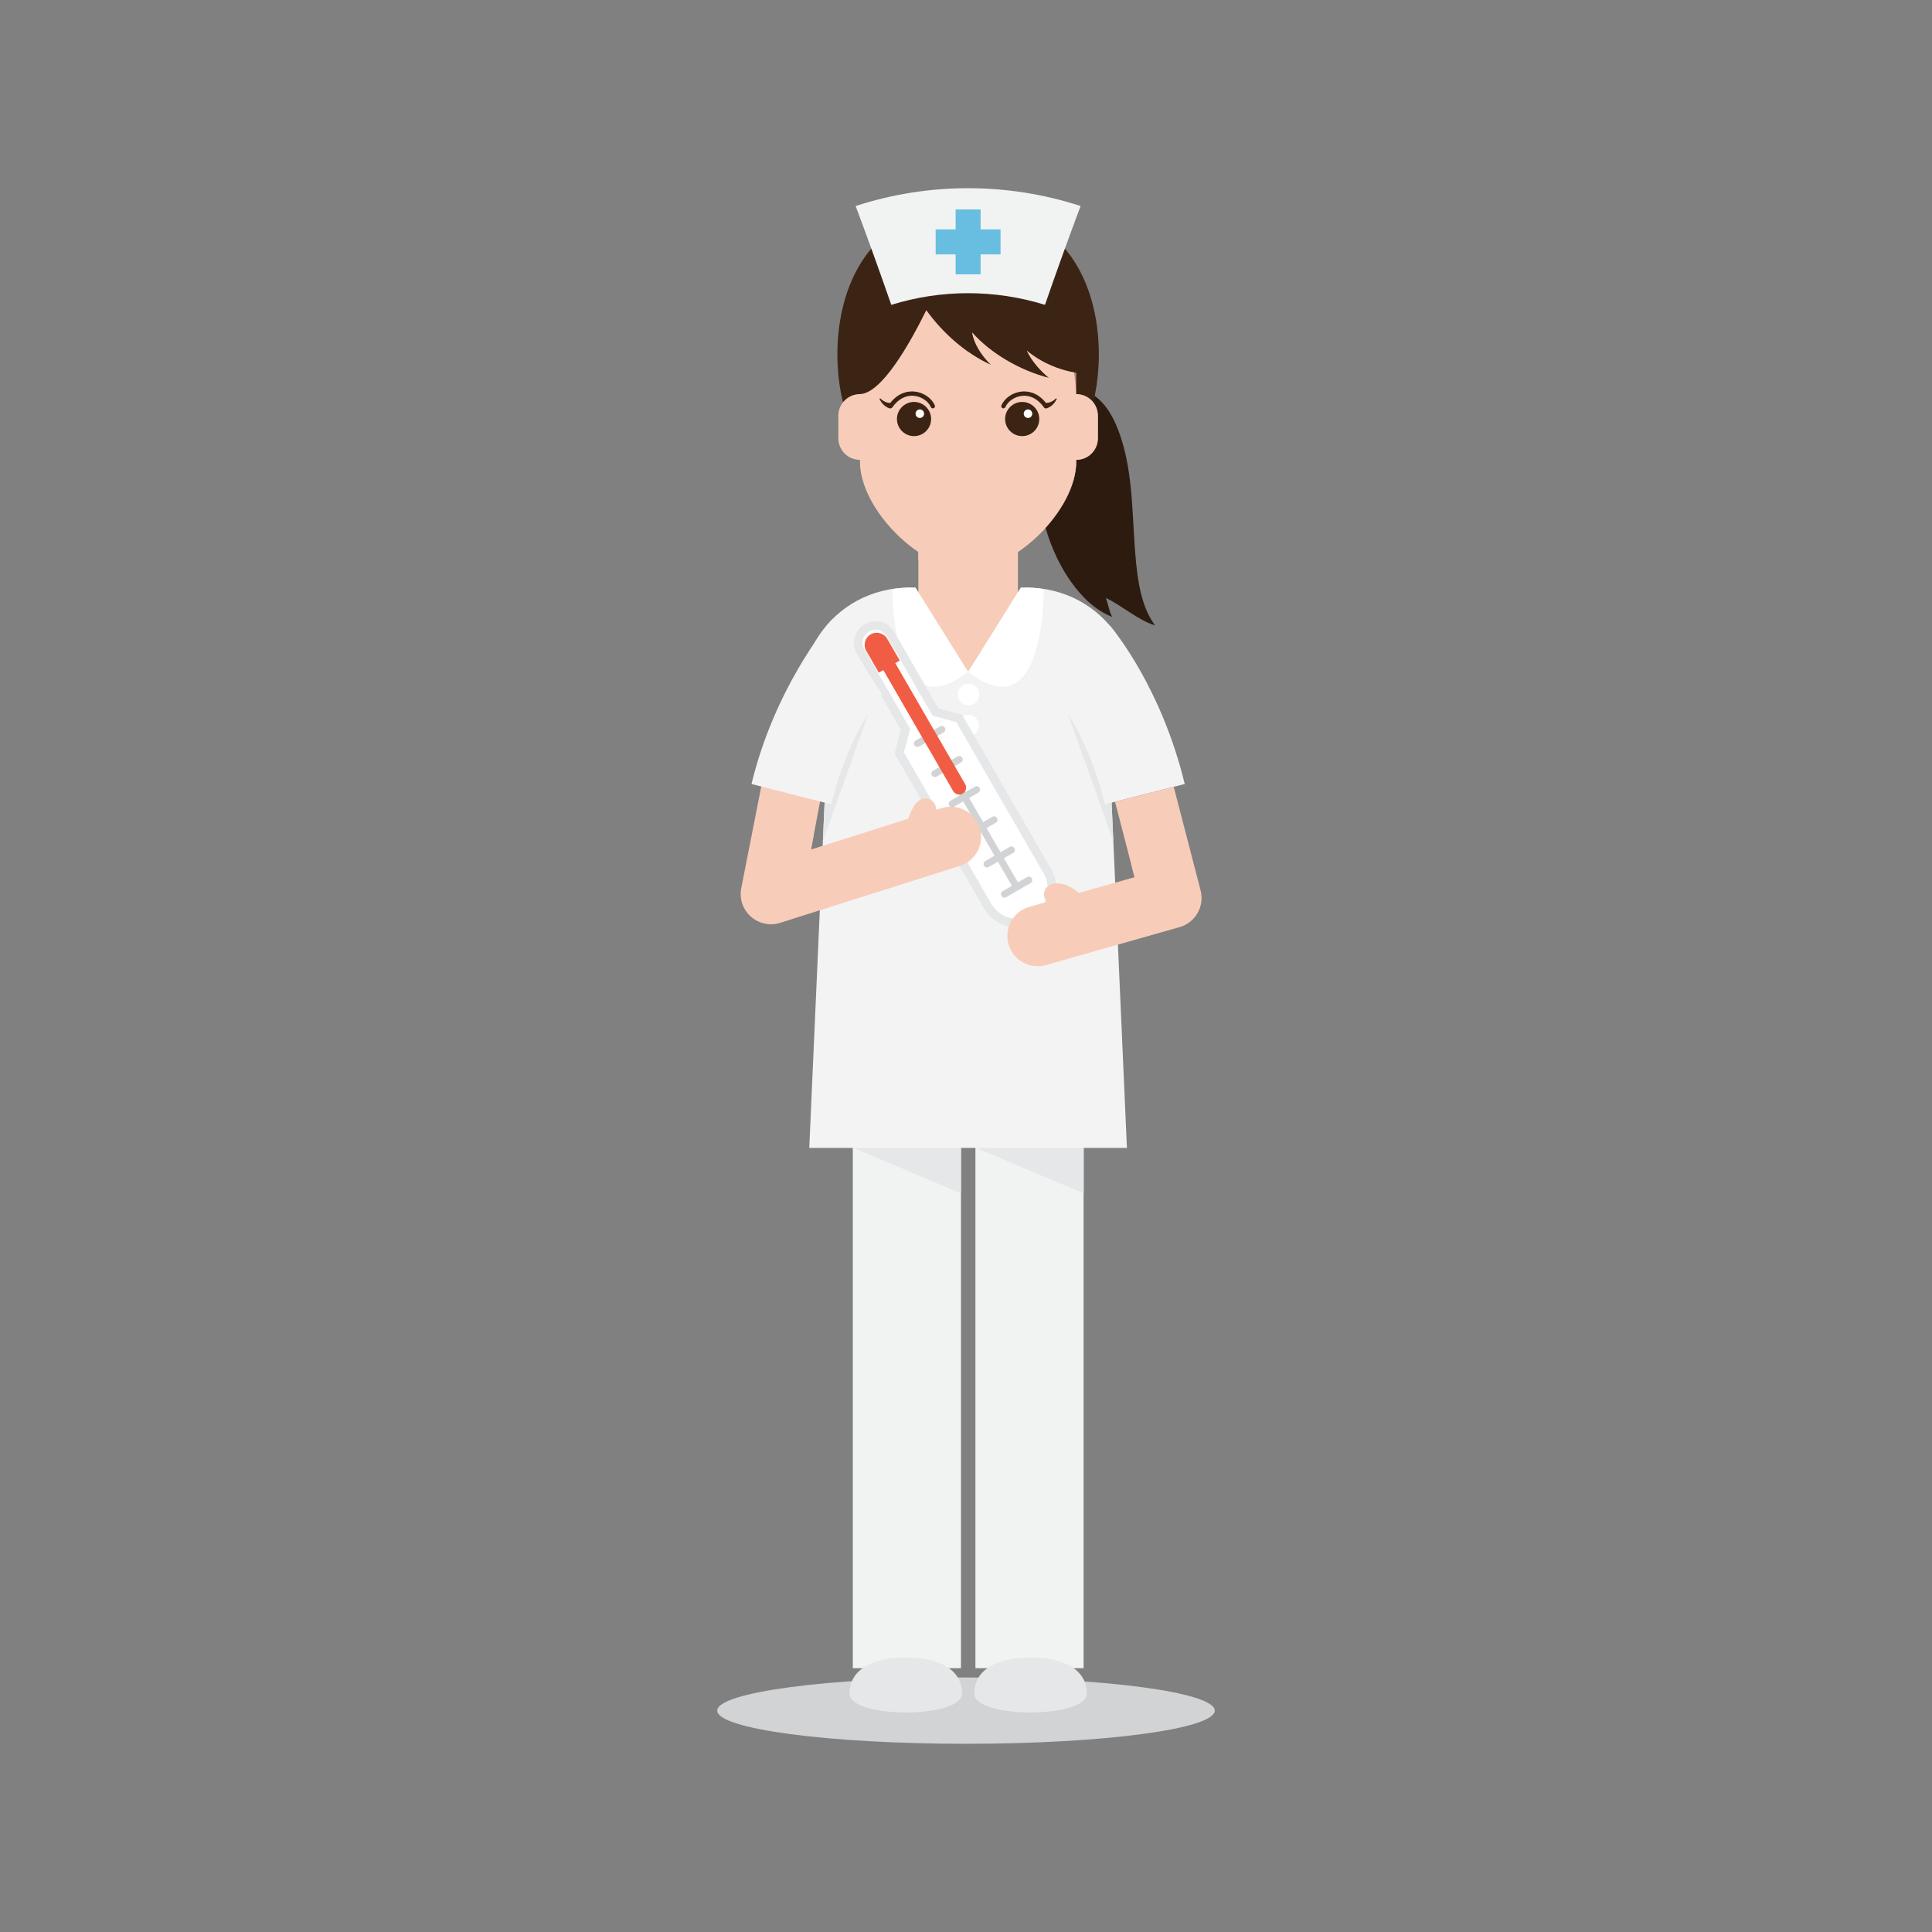 <?xml version="1.0" encoding="utf-8"?>
<!-- Generator: Adobe Illustrator 16.0.0, SVG Export Plug-In . SVG Version: 6.00 Build 0)  -->
<!DOCTYPE svg PUBLIC "-//W3C//DTD SVG 1.1//EN" "http://www.w3.org/Graphics/SVG/1.1/DTD/svg11.dtd">
<svg version="1.1" id="Layer_1" xmlns="http://www.w3.org/2000/svg" xmlns:xlink="http://www.w3.org/1999/xlink" x="0px" y="0px"
	 width="350px" height="350px" viewBox="0 0 350 350" enable-background="new 0 0 350 350" xml:space="preserve">
<rect x="0" y="0" width="350" height="350" fill="#808080" stroke="none"/>
<g id="nurse_2_">
	<g>
		<ellipse fill="#D1D3D4" cx="175" cy="309.897" rx="45.066" ry="6.009"/>
		<g>
			<rect x="154.494" y="206.326" fill="#F1F2F2" width="19.594" height="95.88"/>
			<polygon fill="#E6E7E8" points="154.439,206.587 174.088,206.587 174.088,216.188 154.439,207.894 			"/>
			<path fill="#E6E7E8" d="M174.284,306.798c0,4.575-20.378,4.575-20.378,0c0-4.576,4.562-6.534,10.189-6.534
				C169.722,300.264,174.284,302.222,174.284,306.798z"/>
		</g>
		<g>
			<rect x="176.706" y="206.326" fill="#F1F2F2" width="19.594" height="95.88"/>
			<polygon fill="#E6E7E8" points="176.679,206.587 196.327,206.587 196.327,216.188 176.679,207.894 			"/>
			<path fill="#E6E7E8" d="M196.879,306.798c0,4.575-20.378,4.575-20.378,0c0-4.576,4.562-6.534,10.188-6.534
				C192.317,300.264,196.879,302.222,196.879,306.798z"/>
		</g>
	</g>
	<g>
		<rect x="166.37" y="98.429" fill="#F7CDB9" width="18.026" height="36.355"/>
		<polygon fill="#F7CDB9" points="166.37,100.062 166.37,101.343 184.396,107.641 184.396,100.062 		"/>
	</g>
	<g>
		<path fill="#F3F3F3" d="M204.774,134.108c4.431-13.75-4.432-27.682-19.061-27.682l-10.331,15.284l-10.331-15.284
			c-14.629,0-23.491,13.932-19.061,27.682l3.773,2.725l-3.156,71.125h28.773h28.773L201,136.833L204.774,134.108z"/>
		<polygon fill="#E6E7E8" points="149.075,152.415 157.34,129.219 149.613,140.271 		"/>
		<polygon fill="#E6E7E8" points="201.692,152.415 193.427,129.219 201.153,140.271 		"/>
		<circle fill="#FFFFFF" cx="175.383" cy="131.434" r="1.959"/>
		<circle fill="#FFFFFF" cx="175.464" cy="125.835" r="1.959"/>
		<g>
			<path fill="#FFFFFF" d="M165.837,106.426c-1.204,0-3.115,0.106-4.184,0.291c0.181,8.146,2.032,24,13.73,14.993L165.837,106.426z"
				/>
			<path fill="#FFFFFF" d="M184.931,106.426c1.203,0,3.114,0.106,4.184,0.291c-0.181,8.146-2.032,24-13.731,14.993L184.931,106.426z
				"/>
		</g>
	</g>
	<g>
		<g>
			<path fill="#FFFFFF" d="M189.741,157.82l-15.976-27.672L169.482,129l-8.151-14.118c-0.866-1.5-2.783-2.013-4.282-1.148
				c-1.5,0.866-2.014,2.783-1.148,4.283l8.151,14.118l-1.147,4.282l15.976,27.672c1.731,3,5.567,4.027,8.566,2.295l0,0
				C190.445,164.654,191.473,160.819,189.741,157.82z"/>
			<path fill="#E6E7E8" d="M184.317,168.01L184.317,168.01c-2.516,0-4.859-1.352-6.115-3.529l-16.138-27.952l1.147-4.282
				l-7.989-13.837c-0.523-0.906-0.662-1.963-0.391-2.974c0.271-1.011,0.92-1.856,1.826-2.38c0.596-0.343,1.272-0.525,1.957-0.525
				c1.397,0,2.699,0.751,3.397,1.959l7.988,13.837l4.283,1.148l16.138,27.952c1.945,3.369,0.787,7.691-2.581,9.636
				C186.767,167.683,185.549,168.01,184.317,168.01z M163.747,136.308l15.814,27.39c0.977,1.693,2.8,2.745,4.757,2.745
				c0.956,0,1.903-0.255,2.737-0.736c2.62-1.512,3.521-4.874,2.008-7.495l-15.813-27.39l-4.283-1.148l-8.313-14.398
				c-0.419-0.726-1.2-1.176-2.039-1.176c-0.41,0-0.815,0.109-1.173,0.315c-0.544,0.314-0.933,0.821-1.096,1.428
				c-0.163,0.607-0.079,1.241,0.235,1.784l8.313,14.399L163.747,136.308z"/>
		</g>
		<path fill="#D1D3D4" d="M184.501,161.282c0.053-0.031,0.092-0.074,0.132-0.116l2.063-1.192c0.3-0.173,0.403-0.556,0.229-0.856
			c-0.173-0.3-0.557-0.402-0.856-0.229l-1.67,0.964l-2.526-4.374l1.67-0.965c0.301-0.173,0.403-0.556,0.23-0.856
			c-0.174-0.3-0.557-0.402-0.857-0.229l-1.67,0.964l-2.524-4.374l1.67-0.964c0.3-0.173,0.402-0.557,0.229-0.856
			c-0.174-0.3-0.558-0.403-0.856-0.23l-1.671,0.965l-2.525-4.375l1.67-0.964c0.3-0.173,0.402-0.557,0.229-0.856
			c-0.174-0.3-0.557-0.403-0.856-0.229l-1.67,0.964l-2.526-4.374l1.67-0.964c0.3-0.173,0.403-0.557,0.23-0.856
			c-0.173-0.3-0.557-0.403-0.856-0.23l-1.67,0.965l-2.525-4.375l1.67-0.964c0.3-0.173,0.403-0.557,0.23-0.856
			c-0.174-0.3-0.558-0.402-0.856-0.229l-1.67,0.964l-0.418-0.724c-0.173-0.301-0.557-0.403-0.856-0.229
			c-0.3,0.173-0.403,0.556-0.23,0.856l0.419,0.724l-1.67,0.964c-0.3,0.173-0.402,0.556-0.229,0.856
			c0.173,0.3,0.557,0.402,0.856,0.229l1.67-0.964l2.525,4.374l-1.669,0.964c-0.3,0.173-0.403,0.557-0.229,0.856
			c0.173,0.3,0.556,0.403,0.856,0.23l1.67-0.964l2.525,4.374l-1.67,0.964c-0.3,0.173-0.402,0.556-0.229,0.856
			c0.174,0.3,0.557,0.402,0.856,0.229l1.67-0.964l2.526,4.375l-1.67,0.963c-0.3,0.173-0.403,0.557-0.229,0.856
			c0.173,0.3,0.556,0.403,0.856,0.23l1.669-0.964l2.525,4.374l-1.669,0.964c-0.3,0.173-0.403,0.557-0.229,0.856
			c0.173,0.3,0.556,0.403,0.856,0.229l1.67-0.964l2.524,4.375l-1.669,0.964c-0.3,0.173-0.403,0.556-0.229,0.856
			c0.173,0.3,0.557,0.402,0.856,0.229l2.063-1.191C184.39,161.325,184.447,161.313,184.501,161.282z"/>
		<path fill="#F15D44" d="M174.849,142.057l-12.658-21.924l0.814-0.47l-2.272-3.937c-0.606-1.049-1.949-1.409-2.998-0.803
			c-1.049,0.606-1.409,1.948-0.803,2.998l2.272,3.936l0.814-0.47l12.658,21.924c0.346,0.599,1.113,0.805,1.713,0.458
			C174.99,143.424,175.195,142.657,174.849,142.057z"/>
	</g>
	<g>
		<path fill="#F3F3F3" d="M200.172,145.708c-3.181-13.185-9.217-19.944-9.277-20.011l10.106-12.418
			c0.899,0.955,9.477,11.553,13.626,28.753L200.172,145.708z"/>
		<path fill="#F7CDB9" d="M217.5,161.303l-4.869-18.763l-10.635,2.703l3.548,13.671l-19.112,5.377
			c-2.908,0.853-4.573,3.901-3.721,6.809c0.702,2.392,2.89,3.943,5.263,3.943c0.511,0,1.031-0.072,1.547-0.224l24.214-6.874
			C216.577,167.111,218.245,164.171,217.5,161.303z"/>
		<path fill="#F7CDB9" d="M195.315,166.264c-0.535,0-1.068-0.218-1.455-0.646c-0.767-0.844-1.939-1.669-2.371-1.669c0,0,0,0-0.001,0
			c-1.058,0.225-2.082-0.444-2.312-1.501c-0.229-1.058,0.461-2.104,1.519-2.333c2.704-0.584,5.335,2.056,6.076,2.881
			c0.724,0.805,0.657,2.043-0.146,2.768C196.25,166.098,195.782,166.264,195.315,166.264z"/>
		<polygon fill="#F7CDB9" points="205.544,158.914 210.974,157.391 204.945,156.607 		"/>
	</g>
	<g>
		<path fill="#F7CDB9" d="M177.479,149.976c-0.915-2.889-3.999-4.489-6.887-3.573l-23.67,7.498l1.775-9.436l-10.673-2.574
			l-3.73,18.959c-0.391,1.906,0.257,3.877,1.703,5.179c1.021,0.921,2.335,1.41,3.672,1.41c0.554,0,1.112-0.084,1.656-0.256
			l32.581-10.321C176.794,155.948,178.394,152.864,177.479,149.976z"/>
		<path fill="#F7CDB9" d="M165.864,152.573c-0.166,0-0.333-0.021-0.501-0.066c-1.046-0.275-1.67-1.347-1.395-2.393
			c0.374-1.417,1.177-3.949,2.363-4.99c0.813-0.715,2.051-0.632,2.765,0.18c0.714,0.814,0.634,2.051-0.18,2.766
			c-0.248,0.294-0.82,1.765-1.159,3.044C167.525,151.992,166.731,152.573,165.864,152.573z"/>
		<polygon fill="#F7CDB9" points="146.921,153.901 140.974,156.028 147.401,151.349 		"/>
		<path fill="#F3F3F3" d="M150.595,145.708l-14.455-3.676c4.149-17.201,13.699-28.851,14.598-29.806l9.087,13.521l0.047-0.051
			c-0.025,0.027-1.08,1.208-2.532,3.522C155.292,132.48,152.455,137.995,150.595,145.708z"/>
	</g>
	<g>
		<path fill="#2D1B10" d="M209.249,113.294c-3.054-0.915-6.04-3.622-8.925-4.976c0.321,0.672,0.722,2.874,1.192,3.452
			c-3.128-1.215-5.614-3.697-7.541-6.445c-4.897-6.985-6.603-15.861-5.992-24.371c0.137-1.917,0.394-3.859,1.171-5.617
			c0.584-1.321,1.458-2.514,2.541-3.469c0.691-0.61,1.491-1.134,2.394-1.324c1.169-0.247,2.397,0.096,3.439,0.679
			c2.487,1.39,4.029,4.019,5.049,6.68c3.112,8.126,2.336,17.149,3.436,25.782C206.444,107.076,207.223,110.543,209.249,113.294z"/>
		<path fill="#F7CDB9" d="M175.383,43.649c-8.657,0-19.594,10.937-19.594,19.594v20.377c0,8.657,10.938,19.594,19.594,19.594
			c8.657,0,19.594-10.938,19.594-19.594V63.243C194.977,54.585,184.04,43.649,175.383,43.649z"/>
		<path fill="#3C2415" d="M175.383,37.701c-28.874,0-26.13,36.948-18.787,42.816c0,0-6.746-28.559,18.787-28.52
			c25.532-0.039,18.787,28.52,18.787,28.52C201.514,74.649,204.257,37.701,175.383,37.701z"/>
		<g>
			<path fill="#F7CDB9" d="M155.789,71.394c-2.164,0-3.919,1.754-3.919,3.919v4.076c0,2.165,1.755,3.919,3.919,3.919
				c2.165,0,3.919-1.754,3.919-3.919v-4.076C159.708,73.148,157.953,71.394,155.789,71.394z"/>
			<path fill="#F7CDB9" d="M194.977,71.394c-2.163,0-3.919,1.754-3.919,3.919v4.076c0,2.165,1.756,3.919,3.919,3.919
				c2.165,0,3.919-1.754,3.919-3.919v-4.076C198.896,73.148,197.142,71.394,194.977,71.394z"/>
		</g>
		<path fill="#3C2415" d="M190.052,68.476c-1.813-1.505-3.217-3.23-4.023-4.942c3.003,2.541,7.478,4.216,11.105,4.157
			c-4.791-7.059-2.407-13.379-6.202-17.302c-19.24-19.888-34.102,4.541-34.102,4.541s-7.114,16.655-1.04,16.464
			c3.896-0.123,8.917-8.914,12.021-15.205c2.837,3.981,7.136,7.874,11.737,9.929c-1.888-1.858-3.111-3.955-3.434-5.884
			C179.394,63.963,184.721,67.114,190.052,68.476z"/>
		<path opacity="0.6" fill="#F7CDB9" d="M198.788,74.431c-0.363-1.574-1.671-2.77-3.297-2.985c-0.17-0.023-0.338-0.052-0.514-0.052
			v-3.871c-3.13-0.461-6.519-1.933-8.949-3.989c0.807,1.712,2.21,3.438,4.023,4.942c-5.331-1.362-10.658-4.513-13.938-8.243
			c0.322,1.93,1.546,4.026,3.434,5.884c-1.428-0.638-2.827-1.456-4.164-2.396v11.669c-2.859,6.08-3.918,12.541-3.918,12.541
			l3.918,0.784v14.5c8.657,0,19.594-10.938,19.594-19.594v-0.313c2.164,0,3.919-1.754,3.919-3.919v-4.076
			C198.896,75.009,198.854,74.715,198.788,74.431z"/>
		<g>
			<g>
				<circle fill="#F7CDB9" cx="165.586" cy="76.695" r="3.095"/>
				<circle fill="#3C2415" cx="165.586" cy="75.911" r="3.095"/>
				<circle fill="#FFFFFF" cx="166.637" cy="74.945" r="0.774"/>
				<path fill="#3C2415" d="M169.351,73.438c-0.571-1.326-2.034-2.332-3.641-2.503c-0.984-0.107-2.833,0.039-4.421,2.05
					c-0.007,0.001-0.012,0.003-0.031,0.004c-0.044,0.002-0.115,0.003-0.204-0.006c-0.176-0.015-0.422-0.073-0.661-0.175
					c-0.488-0.196-0.894-0.607-0.894-0.607c-0.028-0.027-0.074-0.037-0.111-0.019c-0.048,0.023-0.067,0.081-0.044,0.129
					c0,0,0.061,0.134,0.178,0.328c0.115,0.195,0.296,0.446,0.526,0.666c0.229,0.221,0.501,0.409,0.73,0.523
					c0.114,0.058,0.217,0.099,0.294,0.125c0.073,0.026,0.15,0.041,0.138,0.039c0.213,0.022,0.408-0.093,0.501-0.271
					c1.04-1.453,2.432-2.168,3.917-2.008c1.313,0.14,2.547,0.977,3.002,2.034c0.087,0.199,0.318,0.29,0.516,0.205
					C169.345,73.867,169.437,73.637,169.351,73.438z"/>
			</g>
			<g>
				<circle fill="#F7CDB9" cx="185.18" cy="76.695" r="3.095"/>
				<circle fill="#3C2415" cx="185.18" cy="75.911" r="3.095"/>
				<circle fill="#FFFFFF" cx="186.231" cy="74.945" r="0.774"/>
				<path fill="#3C2415" d="M181.416,73.438c0.57-1.326,2.033-2.332,3.641-2.503c0.984-0.107,2.833,0.039,4.421,2.05
					c0.007,0.001,0.012,0.003,0.031,0.004c0.044,0.002,0.115,0.003,0.204-0.006c0.176-0.015,0.421-0.073,0.661-0.175
					c0.487-0.196,0.893-0.607,0.893-0.607c0.028-0.027,0.074-0.037,0.111-0.019c0.048,0.023,0.068,0.081,0.045,0.129
					c0,0-0.061,0.134-0.178,0.328c-0.115,0.195-0.297,0.446-0.527,0.666c-0.228,0.221-0.5,0.409-0.729,0.523
					c-0.113,0.058-0.218,0.099-0.294,0.125c-0.074,0.026-0.151,0.041-0.138,0.039c-0.214,0.022-0.408-0.093-0.502-0.271
					c-1.04-1.453-2.432-2.168-3.916-2.008c-1.313,0.14-2.548,0.977-3.003,2.034c-0.087,0.199-0.317,0.29-0.515,0.205
					C181.422,73.867,181.33,73.637,181.416,73.438z"/>
			</g>
		</g>
		<g>
			<path fill="#F1F2F2" d="M189.306,55.226c-9.067-2.817-18.778-2.817-27.846,0c-2.073-5.994-4.225-11.963-6.454-17.905
				c13.244-4.303,27.51-4.303,40.753,0C193.531,43.262,191.38,49.231,189.306,55.226z"/>
			<polygon fill="#67BEE1" points="181.261,41.559 177.644,41.559 177.644,37.942 173.123,37.942 173.123,41.559 169.504,41.559 
				169.504,46.081 173.123,46.081 173.123,49.699 177.644,49.699 177.644,46.081 181.261,46.081 			"/>
		</g>
	</g>
</g>
</svg>
